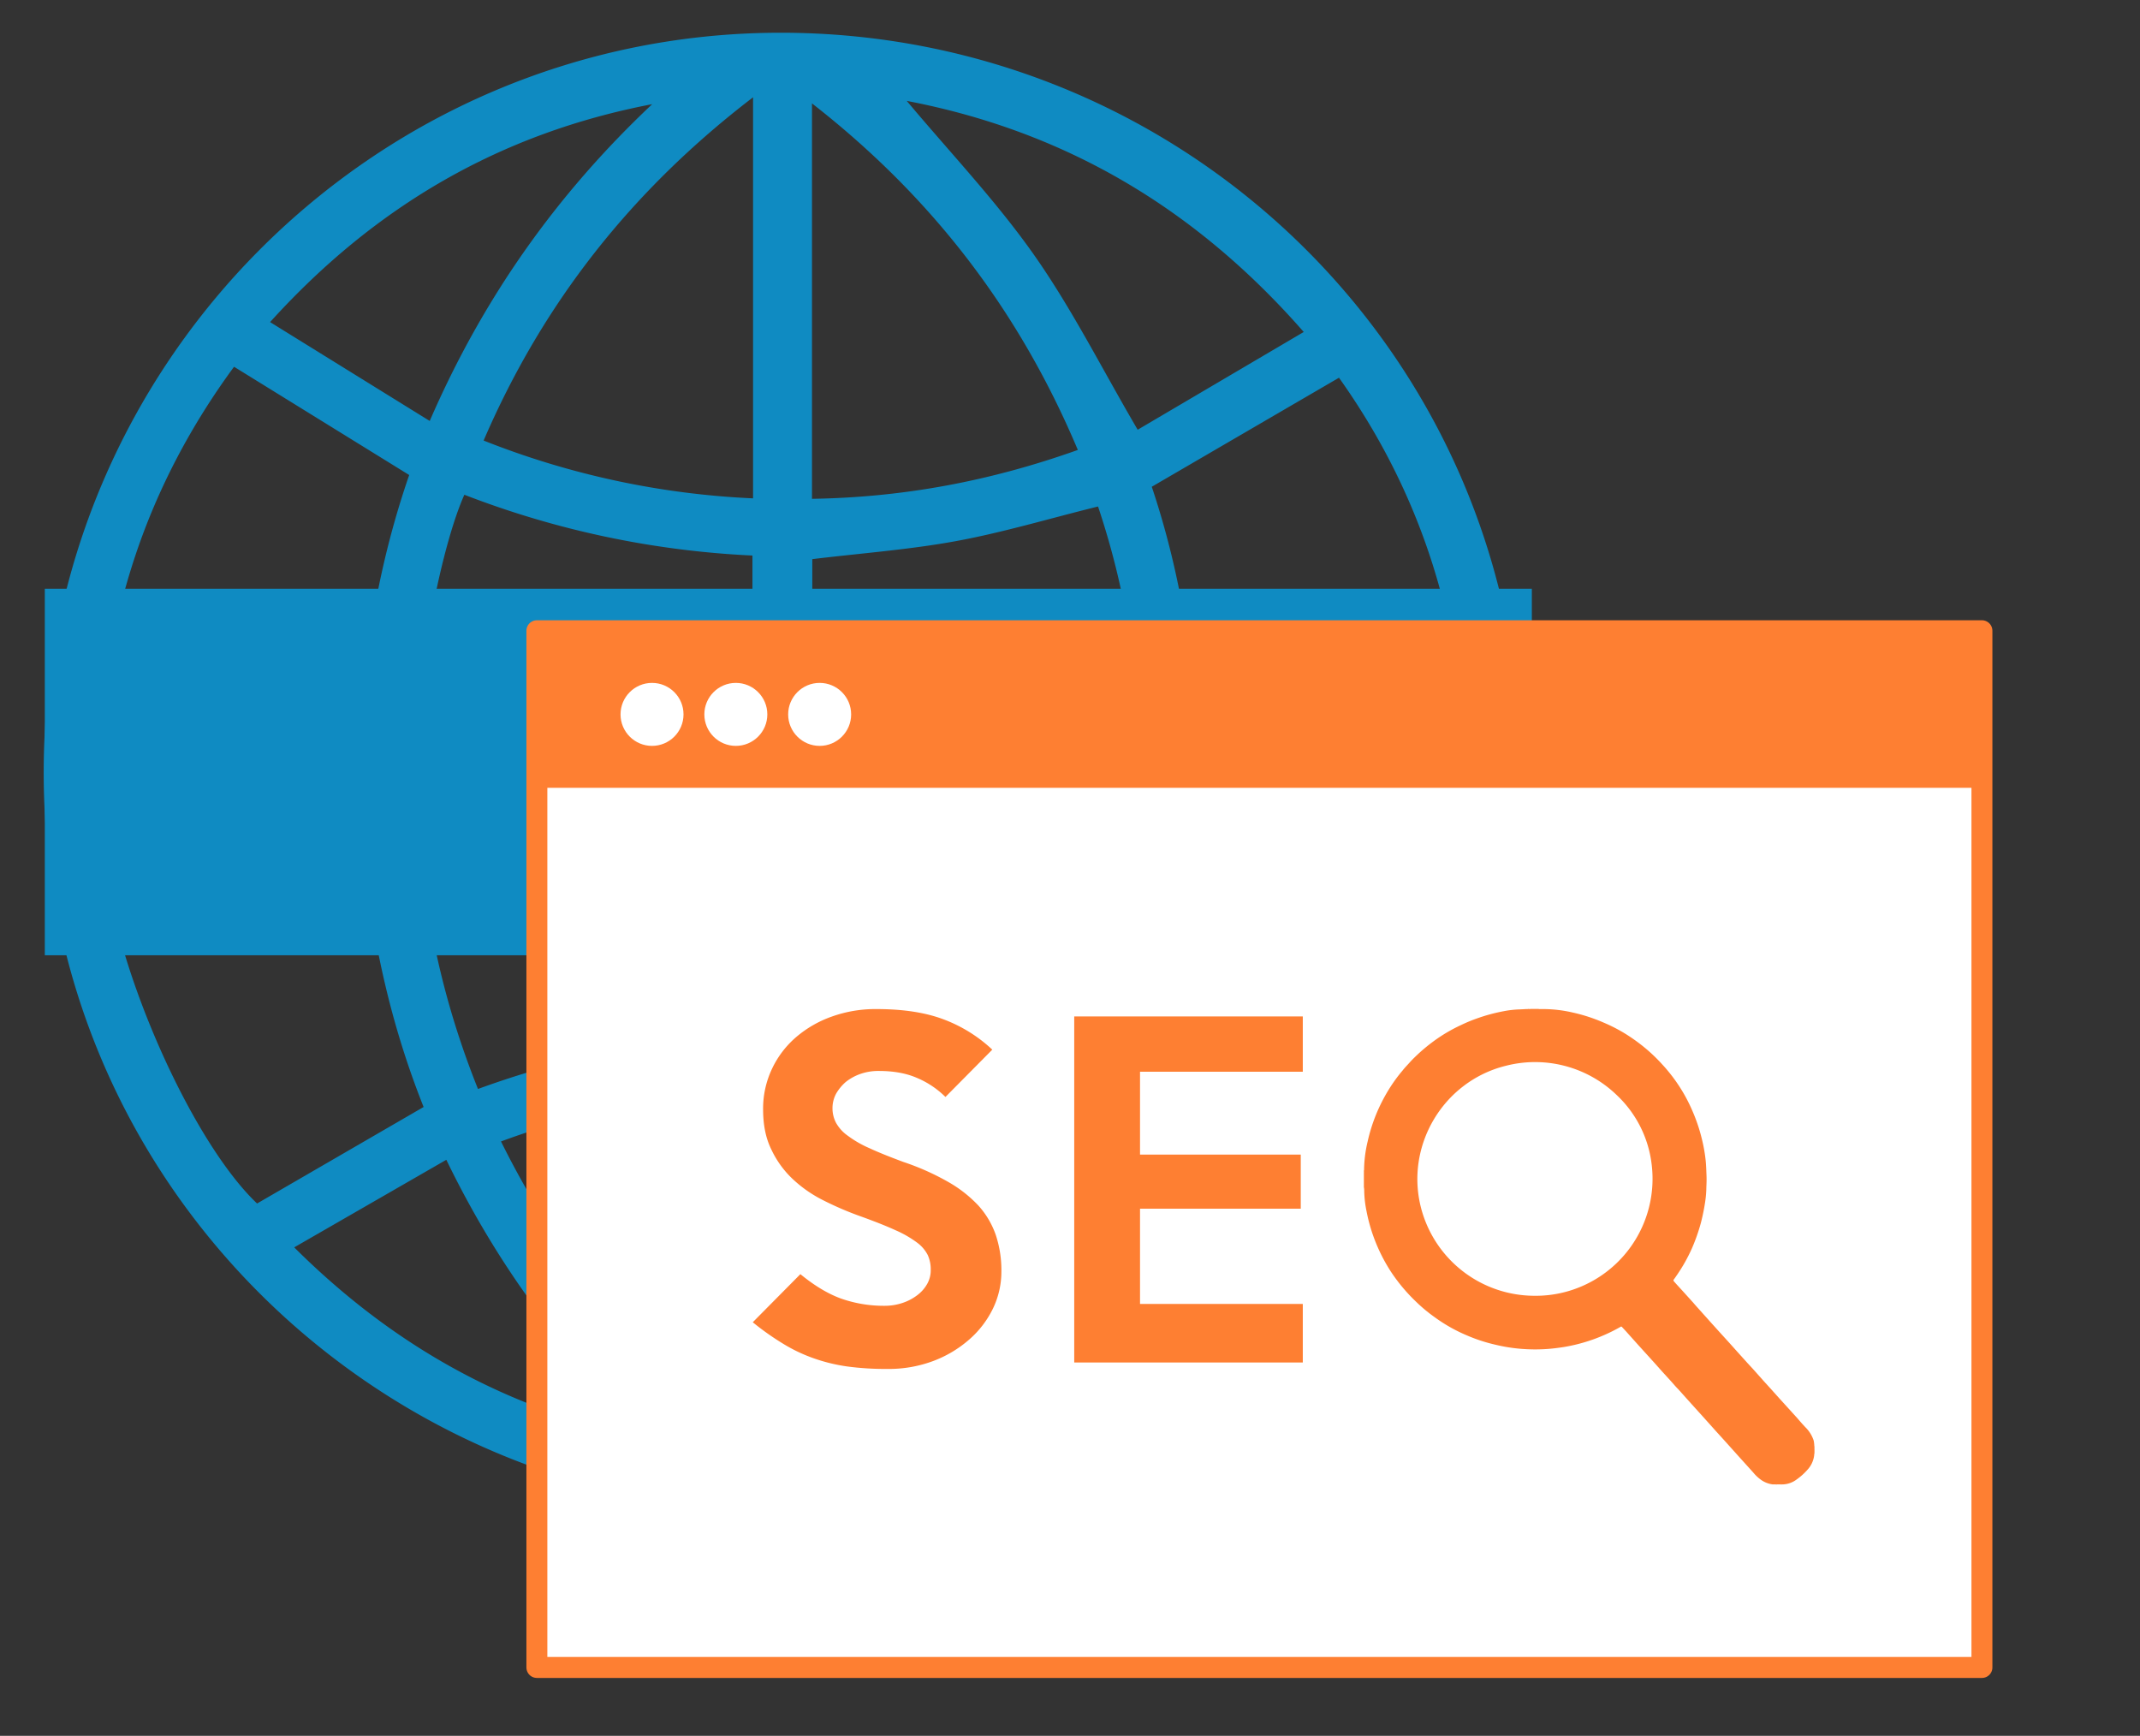 <svg xmlns="http://www.w3.org/2000/svg" viewBox="0 0 1366 1108"><rect x="0" y="0" width="1366" height="1108" fill="#333333" stroke="none"/><defs><style>.a{fill:#0f8bc2;}.b,.d{fill:#fff;}.b{stroke:#fe7f32;stroke-linecap:round;stroke-linejoin:round;stroke-width:13.37px;}.c{fill:#fe7f32;}</style></defs><path class="a" d="M971,493.7C970.5,754,761,962.3,503,964.3c-256.1,2-476-205.6-475.1-472.8C28.7,231.8,239.1,22,496.3,20.9,757.4,19.8,972.3,229.2,971,493.7Zm-235.8-183c19,56.7,28.3,116.6,29,178.2H935q-2.6-138.6-80.3-247.8Zm-474-7.5L149.4,234.1C94,309.5,65.5,394.3,64,489.2H229.8C230.5,424.6,240.8,362.3,261.2,303.2ZM933.3,527.4H763a592,592,0,0,1-36.4,172.3l114.5,62.6C894.7,694.1,926.3,615.8,933.3,527.4Zm-702.5-.5H67.4c-7.4,57.9,48.2,195.2,96.7,241.3l106.3-61.6C247.7,649.6,235.1,589.8,230.8,526.9Zm249.5-37.5V354.6a584.6,584.6,0,0,1-183.9-38.8c-18.3,41.1-35.1,144.5-28.2,173.6ZM305.1,695.1c57.8-21.1,115.7-32.2,175.6-35.2v-133H267.6C270.8,585.4,283.3,640.6,305.1,695.1ZM727.8,489.2c-.4-58.1-9.2-113.1-26.9-165.9-31.2,7.7-60.7,16.6-90.7,22.1s-61.3,7.8-91.7,11.5V489.2Zm-1.3,37.5H518.4V659.4a603.9,603.9,0,0,1,172.9,29.8C711.7,636.1,723.4,582.9,726.5,526.7ZM480.7,62.1c-77.1,59-134,130.9-172,219.1a529.8,529.8,0,0,0,172,36.9ZM688,287.2c-37.5-89-93.1-161.5-169.7-221.2V318.4C576.6,317.5,632.2,307.1,688,287.2ZM480.9,696.6a520.2,520.2,0,0,0-161.1,32c38.6,77.9,91.5,141.6,161.1,194.5Zm37.3,222.7C587.5,865,639.9,800.9,677,722.9c-52.7-16.8-104.8-26.6-158.8-26.6ZM578.8,64.4c27.3,32.6,56.8,63.6,81.1,98.1s43.4,72.7,66.3,111.8l106-62.4C762.3,132,678.6,83.5,578.8,64.4ZM416.3,66.5C320.1,84.9,239.9,131,172.4,205.6l101.9,63.1C308.6,189.6,355.8,123.5,416.3,66.5ZM576.9,919.7C670.2,903.2,749,860.5,817,790.2L712.4,733.6C678.5,806.1,633.3,866.8,576.9,919.7ZM187.8,796.2c65.8,65.5,140.9,105.8,229,122.7-54.4-50.8-98.3-109.2-131.9-178.6Z"/><rect class="a" x="28.6" y="375.8" width="949.2" height="233.95"/><rect class="b" x="342.7" y="402.6" width="922.4" height="661.75"/><rect class="c" x="342.7" y="402.6" width="922.4" height="100.26"/><path class="c" d="M639.2,811.6a54.1,54.1,0,0,1-5.4,23.7A62.2,62.2,0,0,1,618.7,855a74.6,74.6,0,0,1-22.9,13.7,80.8,80.8,0,0,1-29.3,5.1,184.4,184.4,0,0,1-25.9-1.6,110.9,110.9,0,0,1-21.5-5.3,101.7,101.7,0,0,1-19.4-9.3A171.7,171.7,0,0,1,480.5,844l30.4-30.7c8.9,7.3,17.5,12.5,26,15.6a82.5,82.5,0,0,0,27.7,4.6,35.8,35.8,0,0,0,11.4-1.8,32.1,32.1,0,0,0,9.4-4.9,23.1,23.1,0,0,0,6.4-7.2,17.6,17.6,0,0,0,2.3-9.1,21.9,21.9,0,0,0-1.9-9.4,22.8,22.8,0,0,0-6.9-8,69.4,69.4,0,0,0-13.8-7.9c-5.9-2.7-13.5-5.7-22.7-9a203.7,203.7,0,0,1-23.4-10.1,81.8,81.8,0,0,1-19.6-13.7,62.2,62.2,0,0,1-13.5-18.8c-3.5-7.1-5.2-15.6-5.2-25.4a59.3,59.3,0,0,1,5.7-26,60.7,60.7,0,0,1,15.5-20.3,71.7,71.7,0,0,1,22.9-13.1,82.2,82.2,0,0,1,28.4-4.7c16.9,0,31.2,2.2,42.8,6.6a93.1,93.1,0,0,1,31,19.3l-29.9,30.2A57.6,57.6,0,0,0,585,687.9c-6.8-2.9-14.8-4.3-24-4.3a34.4,34.4,0,0,0-11.8,1.9,31.9,31.9,0,0,0-9.3,5.1,29.5,29.5,0,0,0-6.2,7.5,19.4,19.4,0,0,0-2.3,9,19.9,19.9,0,0,0,2.2,9.5,24.9,24.9,0,0,0,7.5,8.3,69.1,69.1,0,0,0,13.9,8c5.8,2.7,13.1,5.6,21.7,8.8a159.4,159.4,0,0,1,28.5,12.7,81.3,81.3,0,0,1,19.4,15.2,54.9,54.9,0,0,1,11,18.6A71.4,71.4,0,0,1,639.2,811.6Z"/><path class="c" d="M831.6,869.7H685.7V648.8H831.6v35.3H727.7V737H830.3v34.5H727.7v60.8H831.6Z"/><path class="c" d="M1158.2,923.2c-.1,0-.1-.2-.1-.3a19.7,19.7,0,0,0-.4-3.4,21.1,21.1,0,0,0-5.3-8.5c-1.7-1.8-3.3-3.6-4.9-5.5l-6.8-7.5-5-5.5-5.1-5.7-5-5.5-6.5-7.3-3.6-3.9-6.4-7.1-5.1-5.7-7-7.7-4.6-5.1-6.9-7.7c-1.5-1.7-3.1-3.4-4.6-5.2l-6.6-7.3c-1.9-2.1-3.9-4.2-5.8-6.4a.9.9,0,0,1,0-1.3c.7-.9,1.4-2,2.1-3a106.2,106.2,0,0,0,9.4-16.8,119.9,119.9,0,0,0,5.7-16.2,131.5,131.5,0,0,0,2.8-13.9,66.7,66.7,0,0,0,.7-8.9c.1-2.4.2-4.8.1-7.2s-.2-7-.6-10.4a100.2,100.2,0,0,0-2.4-13.3,107.2,107.2,0,0,0-5.7-17.1,104.3,104.3,0,0,0-19.4-30.2,108.1,108.1,0,0,0-10.9-10.5,116.8,116.8,0,0,0-12.1-8.8,103.8,103.8,0,0,0-14.4-7.5,107.7,107.7,0,0,0-19.9-6.5,84.5,84.5,0,0,0-18.1-2.2H974.1l-3.9.2a62.6,62.6,0,0,0-10.6,1.2,111.2,111.2,0,0,0-16.9,4.6,97.9,97.9,0,0,0-10.1,4.2,102,102,0,0,0-17.2,10.1,114.1,114.1,0,0,0-10.1,8.3c-1.8,1.7-3.7,3.5-5.4,5.4s-3.2,3.4-4.6,5.2a98.8,98.8,0,0,0-8.6,11.8,109.8,109.8,0,0,0-8.2,16,107.6,107.6,0,0,0-5.5,17.5,82,82,0,0,0-2.3,18.4h0V758h0c0,.5.1,1.1.1,1.6a69.1,69.1,0,0,0,1.5,13.6,107.2,107.2,0,0,0,6.2,20.7,109.2,109.2,0,0,0,9.2,17.6,110.7,110.7,0,0,0,16.1,19.3,97.7,97.7,0,0,0,11.6,9.7,101.5,101.5,0,0,0,20.5,11.7,104.5,104.5,0,0,0,18.9,6.2,106.7,106.7,0,0,0,22.5,2.9c3.3.1,6.6,0,9.8-.2s7.5-.7,11.2-1.3a108.9,108.9,0,0,0,36-12.8.7.7,0,0,1,1.1.1l2.6,2.8,6.8,7.6,4.7,5.2,6.8,7.5,4.9,5.5,5.3,5.8c1.6,1.8,3.2,3.7,4.9,5.4l5.1,5.7,3.6,4,6.5,7.2,3.6,4,5.1,5.7,5,5.5,5.3,5.9,3.4,3.8,6.5,7.2,3.7,4.1a25.9,25.9,0,0,0,4.1,4,16.7,16.7,0,0,0,8.2,3.5h1.9a1.4,1.4,0,0,1,.9,0h2.2a1.1,1.1,0,0,1,.8,0h.8a15.5,15.5,0,0,0,8.8-3.2,39.5,39.5,0,0,0,6.8-6.1,16.5,16.5,0,0,0,4.3-9.1,7.7,7.7,0,0,1,.2-1.5v-.9a14.1,14.1,0,0,1,0-2.9ZM996.1,825.4a73.3,73.3,0,0,1-16.3,1.7,74.9,74.9,0,0,1-72.6-55.6c-10.6-39.9,13.9-81.3,54-91.2a75,75,0,0,1,70.9,18.8,72.3,72.3,0,0,1,22.2,44.3A74.7,74.7,0,0,1,996.1,825.4Z"/><path class="c" d="M870.8,749.7v5.9c-.1.1-.1.1-.2,0v-5.9C870.7,749.6,870.7,749.6,870.8,749.7Z"/><path class="c" d="M982.2,644.2h-5.4c-.1-.1-.1-.1,0-.1h5.4C982.3,644.1,982.3,644.2,982.2,644.2Z"/><path class="c" d="M1158.2,926.9a5.7,5.7,0,0,1,0-2.9Z"/><path class="c" d="M976.8,644.1h-1.5c-.1-.1-.1-.1.1-.1Z"/><path class="c" d="M870.8,749.7h-.2v-1.4h.2Z"/><path class="c" d="M870.6,755.6h.2V757c-.1.1-.1.1-.2,0Z"/><path class="c" d="M975.4,644.1c-.1,0-.1,0-.1.1h.1Z"/><path class="c" d="M982.2,644.2h1.2c.1,0,.1,0,0,.1Z"/><path class="c" d="M983.4,644.2h1.3c.1,0,.1,0,0,.1Z"/><path class="c" d="M870.8,748.3h-.2V747h.2Z"/><path class="c" d="M984.7,644.2h0Z"/><path class="c" d="M870.6,757h.2v1.1h-.2Z"/><path class="c" d="M1133.4,947.7a1,1,0,0,1,.9,0Z"/><path class="c" d="M1136.5,947.7c.3-.1.6-.2.8,0Z"/><circle class="d" cx="416.2" cy="456" r="20.1"/><circle class="d" cx="469.7" cy="456" r="20.1"/><circle class="d" cx="523.2" cy="456" r="20.1"/></svg>
